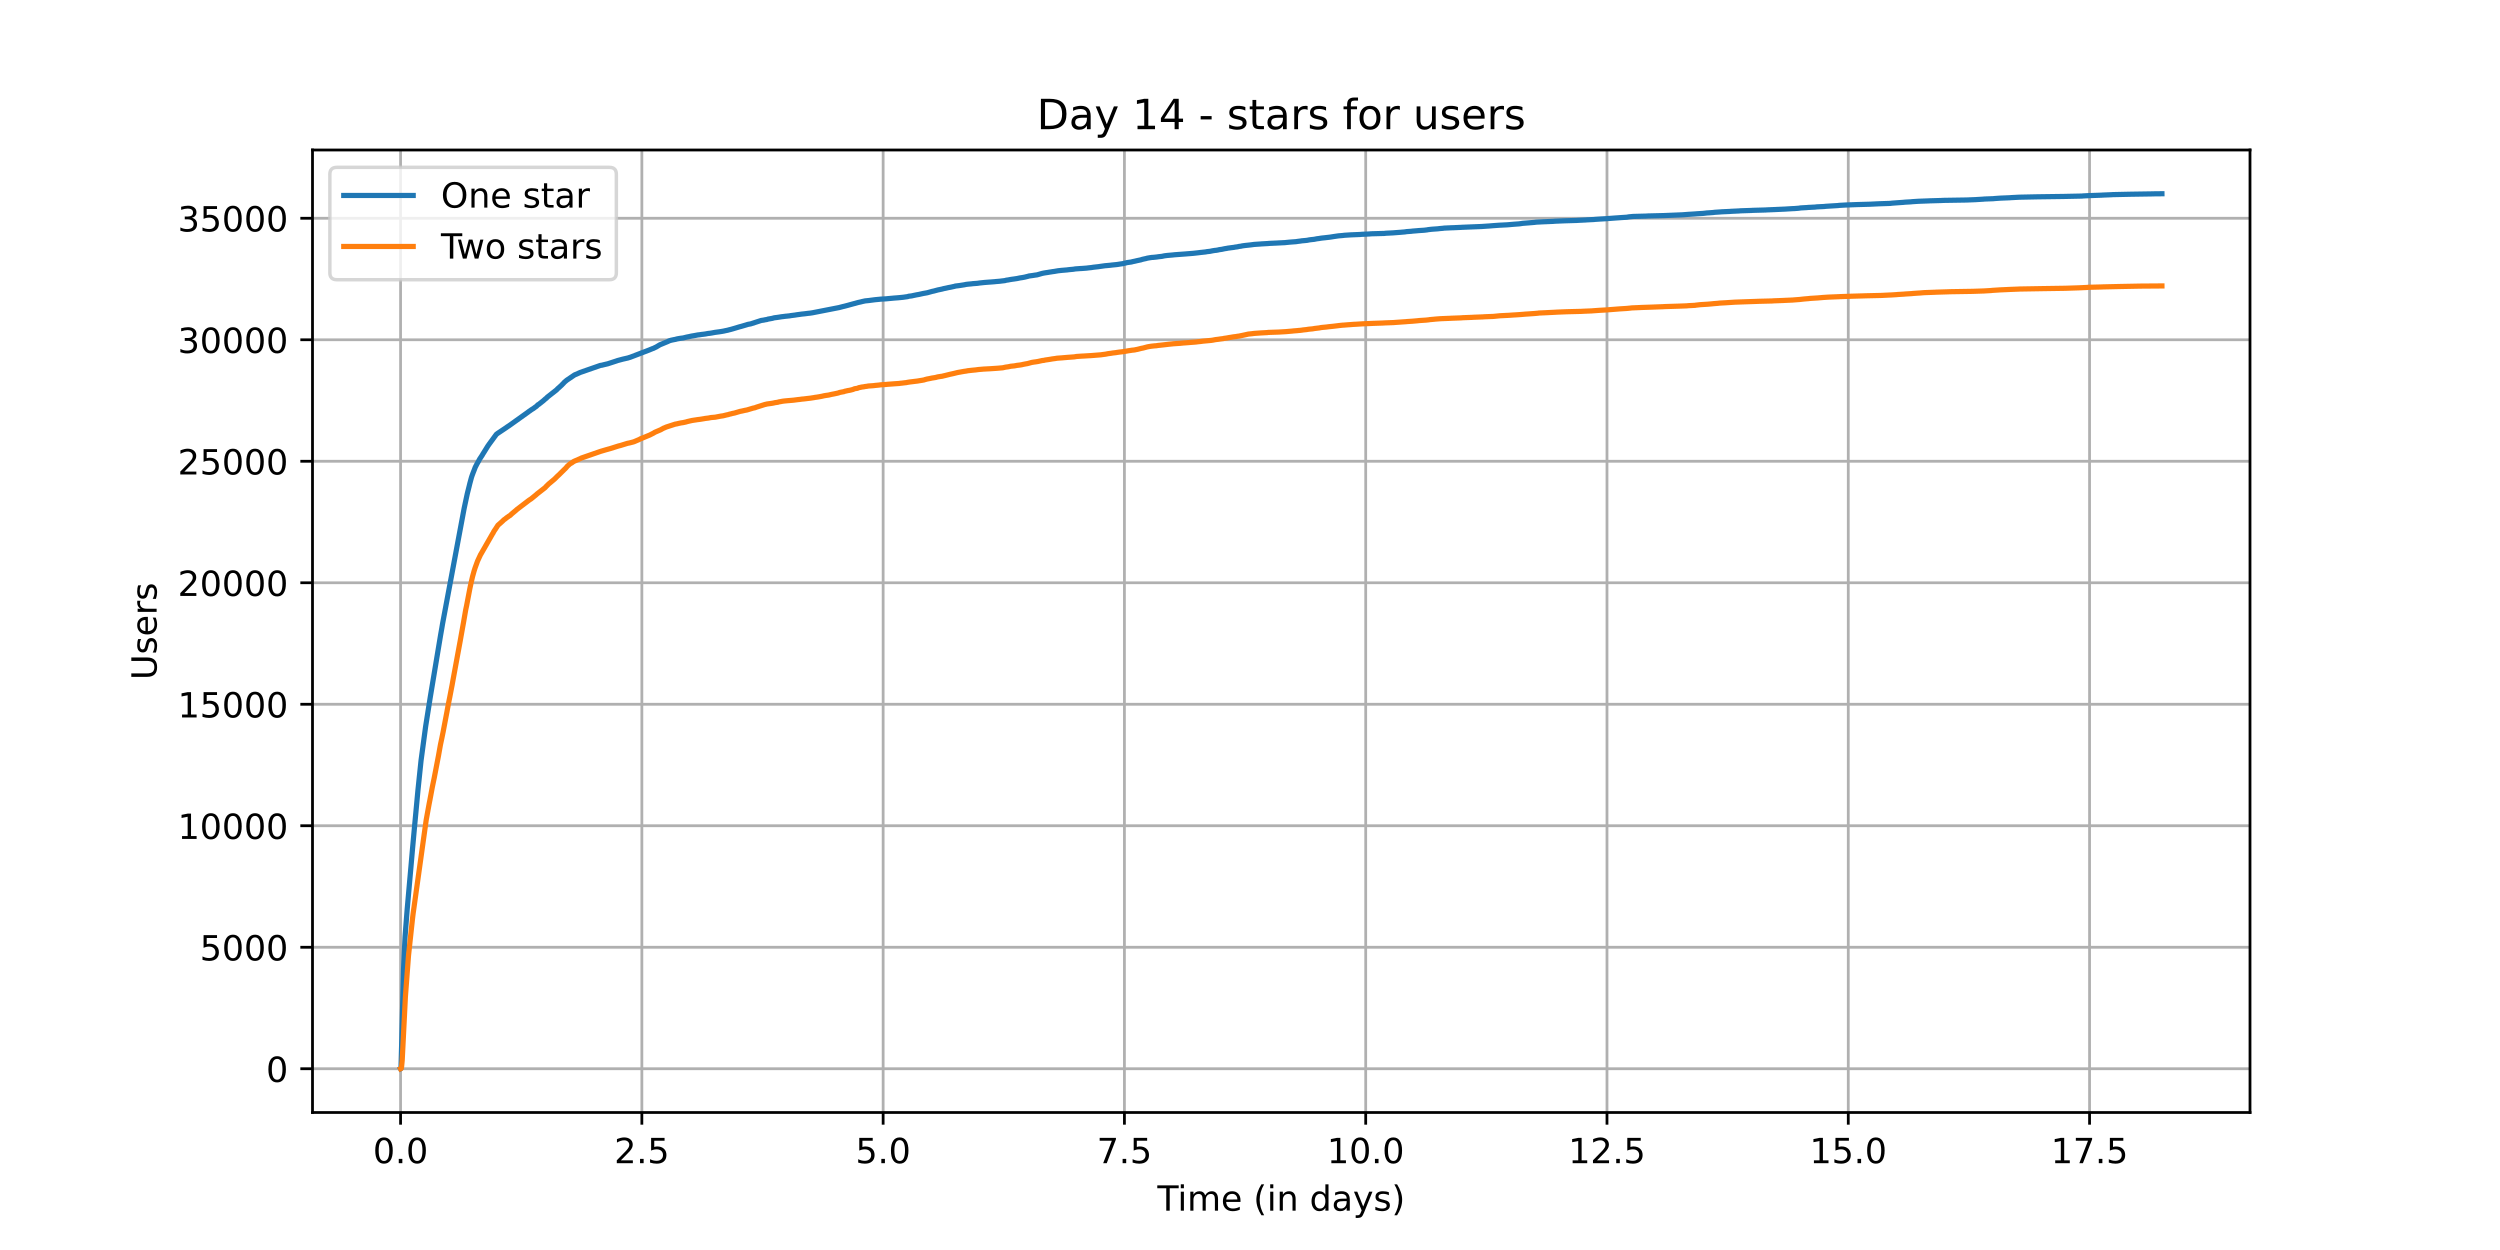 <?xml version="1.0" encoding="utf-8" standalone="no"?>
<!DOCTYPE svg PUBLIC "-//W3C//DTD SVG 1.1//EN"
  "http://www.w3.org/Graphics/SVG/1.1/DTD/svg11.dtd">
<!-- Created with matplotlib (https://matplotlib.org/) -->
<svg height="360pt" version="1.1" viewBox="0 0 720 360" width="720pt" xmlns="http://www.w3.org/2000/svg" xmlns:xlink="http://www.w3.org/1999/xlink">
 <defs>
  <style type="text/css">*{stroke-linecap:butt;stroke-linejoin:round;}</style>
 </defs>
 <g id="figure_1">
  <g id="patch_1">
   <path d="M 0 360 
L 720 360 
L 720 0 
L 0 0 
z
" style="fill:#ffffff;"/>
  </g>
  <g id="axes_1">
   <g id="patch_2">
    <path d="M 90 320.4 
L 648 320.4 
L 648 43.2 
L 90 43.2 
z
" style="fill:#ffffff;"/>
   </g>
   <g id="matplotlib.axis_1">
    <g id="xtick_1">
     <g id="line2d_1">
      <path clip-path="url(#pdd15377748)" d="M 115.364 320.4 
L 115.364 43.2 
" style="fill:none;stroke:#b0b0b0;stroke-linecap:square;stroke-width:0.8;"/>
     </g>
     <g id="line2d_2">
      <defs>
       <path d="M 0 0 
L 0 3.5 
" id="mf84135c8c6" style="stroke:#000000;stroke-width:0.8;"/>
      </defs>
      <g>
       <use style="stroke:#000000;stroke-width:0.8;" x="115.364" xlink:href="#mf84135c8c6" y="320.4"/>
      </g>
     </g>
     <g id="text_1">
      <!-- 0.0 -->
      <g transform="translate(107.412 334.998)scale(0.1 -0.1)">
       <defs>
        <path d="M 31.781 66.406 
Q 24.172 66.406 20.328 58.906 
Q 16.5 51.422 16.5 36.375 
Q 16.5 21.391 20.328 13.891 
Q 24.172 6.391 31.781 6.391 
Q 39.453 6.391 43.281 13.891 
Q 47.125 21.391 47.125 36.375 
Q 47.125 51.422 43.281 58.906 
Q 39.453 66.406 31.781 66.406 
z
M 31.781 74.219 
Q 44.047 74.219 50.516 64.516 
Q 56.984 54.828 56.984 36.375 
Q 56.984 17.969 50.516 8.266 
Q 44.047 -1.422 31.781 -1.422 
Q 19.531 -1.422 13.062 8.266 
Q 6.594 17.969 6.594 36.375 
Q 6.594 54.828 13.062 64.516 
Q 19.531 74.219 31.781 74.219 
z
" id="DejaVuSans-48"/>
        <path d="M 10.688 12.406 
L 21 12.406 
L 21 0 
L 10.688 0 
z
" id="DejaVuSans-46"/>
       </defs>
       <use xlink:href="#DejaVuSans-48"/>
       <use x="63.623" xlink:href="#DejaVuSans-46"/>
       <use x="95.41" xlink:href="#DejaVuSans-48"/>
      </g>
     </g>
    </g>
    <g id="xtick_2">
     <g id="line2d_3">
      <path clip-path="url(#pdd15377748)" d="M 184.854 320.4 
L 184.854 43.2 
" style="fill:none;stroke:#b0b0b0;stroke-linecap:square;stroke-width:0.8;"/>
     </g>
     <g id="line2d_4">
      <g>
       <use style="stroke:#000000;stroke-width:0.8;" x="184.854" xlink:href="#mf84135c8c6" y="320.4"/>
      </g>
     </g>
     <g id="text_2">
      <!-- 2.5 -->
      <g transform="translate(176.902 334.998)scale(0.1 -0.1)">
       <defs>
        <path d="M 19.188 8.297 
L 53.609 8.297 
L 53.609 0 
L 7.328 0 
L 7.328 8.297 
Q 12.938 14.109 22.625 23.891 
Q 32.328 33.688 34.812 36.531 
Q 39.547 41.844 41.422 45.531 
Q 43.312 49.219 43.312 52.781 
Q 43.312 58.594 39.234 62.25 
Q 35.156 65.922 28.609 65.922 
Q 23.969 65.922 18.812 64.312 
Q 13.672 62.703 7.812 59.422 
L 7.812 69.391 
Q 13.766 71.781 18.938 73 
Q 24.125 74.219 28.422 74.219 
Q 39.75 74.219 46.484 68.547 
Q 53.219 62.891 53.219 53.422 
Q 53.219 48.922 51.531 44.891 
Q 49.859 40.875 45.406 35.406 
Q 44.188 33.984 37.641 27.219 
Q 31.109 20.453 19.188 8.297 
z
" id="DejaVuSans-50"/>
        <path d="M 10.797 72.906 
L 49.516 72.906 
L 49.516 64.594 
L 19.828 64.594 
L 19.828 46.734 
Q 21.969 47.469 24.109 47.828 
Q 26.266 48.188 28.422 48.188 
Q 40.625 48.188 47.75 41.5 
Q 54.891 34.812 54.891 23.391 
Q 54.891 11.625 47.562 5.094 
Q 40.234 -1.422 26.906 -1.422 
Q 22.312 -1.422 17.547 -0.641 
Q 12.797 0.141 7.719 1.703 
L 7.719 11.625 
Q 12.109 9.234 16.797 8.062 
Q 21.484 6.891 26.703 6.891 
Q 35.156 6.891 40.078 11.328 
Q 45.016 15.766 45.016 23.391 
Q 45.016 31 40.078 35.438 
Q 35.156 39.891 26.703 39.891 
Q 22.75 39.891 18.812 39.016 
Q 14.891 38.141 10.797 36.281 
z
" id="DejaVuSans-53"/>
       </defs>
       <use xlink:href="#DejaVuSans-50"/>
       <use x="63.623" xlink:href="#DejaVuSans-46"/>
       <use x="95.41" xlink:href="#DejaVuSans-53"/>
      </g>
     </g>
    </g>
    <g id="xtick_3">
     <g id="line2d_5">
      <path clip-path="url(#pdd15377748)" d="M 254.343 320.4 
L 254.343 43.2 
" style="fill:none;stroke:#b0b0b0;stroke-linecap:square;stroke-width:0.8;"/>
     </g>
     <g id="line2d_6">
      <g>
       <use style="stroke:#000000;stroke-width:0.8;" x="254.343" xlink:href="#mf84135c8c6" y="320.4"/>
      </g>
     </g>
     <g id="text_3">
      <!-- 5.0 -->
      <g transform="translate(246.392 334.998)scale(0.1 -0.1)">
       <use xlink:href="#DejaVuSans-53"/>
       <use x="63.623" xlink:href="#DejaVuSans-46"/>
       <use x="95.41" xlink:href="#DejaVuSans-48"/>
      </g>
     </g>
    </g>
    <g id="xtick_4">
     <g id="line2d_7">
      <path clip-path="url(#pdd15377748)" d="M 323.833 320.4 
L 323.833 43.2 
" style="fill:none;stroke:#b0b0b0;stroke-linecap:square;stroke-width:0.8;"/>
     </g>
     <g id="line2d_8">
      <g>
       <use style="stroke:#000000;stroke-width:0.8;" x="323.833" xlink:href="#mf84135c8c6" y="320.4"/>
      </g>
     </g>
     <g id="text_4">
      <!-- 7.5 -->
      <g transform="translate(315.882 334.998)scale(0.1 -0.1)">
       <defs>
        <path d="M 8.203 72.906 
L 55.078 72.906 
L 55.078 68.703 
L 28.609 0 
L 18.312 0 
L 43.219 64.594 
L 8.203 64.594 
z
" id="DejaVuSans-55"/>
       </defs>
       <use xlink:href="#DejaVuSans-55"/>
       <use x="63.623" xlink:href="#DejaVuSans-46"/>
       <use x="95.41" xlink:href="#DejaVuSans-53"/>
      </g>
     </g>
    </g>
    <g id="xtick_5">
     <g id="line2d_9">
      <path clip-path="url(#pdd15377748)" d="M 393.323 320.4 
L 393.323 43.2 
" style="fill:none;stroke:#b0b0b0;stroke-linecap:square;stroke-width:0.8;"/>
     </g>
     <g id="line2d_10">
      <g>
       <use style="stroke:#000000;stroke-width:0.8;" x="393.323" xlink:href="#mf84135c8c6" y="320.4"/>
      </g>
     </g>
     <g id="text_5">
      <!-- 10.0 -->
      <g transform="translate(382.19 334.998)scale(0.1 -0.1)">
       <defs>
        <path d="M 12.406 8.297 
L 28.516 8.297 
L 28.516 63.922 
L 10.984 60.406 
L 10.984 69.391 
L 28.422 72.906 
L 38.281 72.906 
L 38.281 8.297 
L 54.391 8.297 
L 54.391 0 
L 12.406 0 
z
" id="DejaVuSans-49"/>
       </defs>
       <use xlink:href="#DejaVuSans-49"/>
       <use x="63.623" xlink:href="#DejaVuSans-48"/>
       <use x="127.246" xlink:href="#DejaVuSans-46"/>
       <use x="159.033" xlink:href="#DejaVuSans-48"/>
      </g>
     </g>
    </g>
    <g id="xtick_6">
     <g id="line2d_11">
      <path clip-path="url(#pdd15377748)" d="M 462.813 320.4 
L 462.813 43.2 
" style="fill:none;stroke:#b0b0b0;stroke-linecap:square;stroke-width:0.8;"/>
     </g>
     <g id="line2d_12">
      <g>
       <use style="stroke:#000000;stroke-width:0.8;" x="462.813" xlink:href="#mf84135c8c6" y="320.4"/>
      </g>
     </g>
     <g id="text_6">
      <!-- 12.5 -->
      <g transform="translate(451.68 334.998)scale(0.1 -0.1)">
       <use xlink:href="#DejaVuSans-49"/>
       <use x="63.623" xlink:href="#DejaVuSans-50"/>
       <use x="127.246" xlink:href="#DejaVuSans-46"/>
       <use x="159.033" xlink:href="#DejaVuSans-53"/>
      </g>
     </g>
    </g>
    <g id="xtick_7">
     <g id="line2d_13">
      <path clip-path="url(#pdd15377748)" d="M 532.303 320.4 
L 532.303 43.2 
" style="fill:none;stroke:#b0b0b0;stroke-linecap:square;stroke-width:0.8;"/>
     </g>
     <g id="line2d_14">
      <g>
       <use style="stroke:#000000;stroke-width:0.8;" x="532.303" xlink:href="#mf84135c8c6" y="320.4"/>
      </g>
     </g>
     <g id="text_7">
      <!-- 15.0 -->
      <g transform="translate(521.17 334.998)scale(0.1 -0.1)">
       <use xlink:href="#DejaVuSans-49"/>
       <use x="63.623" xlink:href="#DejaVuSans-53"/>
       <use x="127.246" xlink:href="#DejaVuSans-46"/>
       <use x="159.033" xlink:href="#DejaVuSans-48"/>
      </g>
     </g>
    </g>
    <g id="xtick_8">
     <g id="line2d_15">
      <path clip-path="url(#pdd15377748)" d="M 601.793 320.4 
L 601.793 43.2 
" style="fill:none;stroke:#b0b0b0;stroke-linecap:square;stroke-width:0.8;"/>
     </g>
     <g id="line2d_16">
      <g>
       <use style="stroke:#000000;stroke-width:0.8;" x="601.793" xlink:href="#mf84135c8c6" y="320.4"/>
      </g>
     </g>
     <g id="text_8">
      <!-- 17.5 -->
      <g transform="translate(590.66 334.998)scale(0.1 -0.1)">
       <use xlink:href="#DejaVuSans-49"/>
       <use x="63.623" xlink:href="#DejaVuSans-55"/>
       <use x="127.246" xlink:href="#DejaVuSans-46"/>
       <use x="159.033" xlink:href="#DejaVuSans-53"/>
      </g>
     </g>
    </g>
    <g id="text_9">
     <!-- Time (in days) -->
     <g transform="translate(333.327 348.677)scale(0.1 -0.1)">
      <defs>
       <path d="M -0.297 72.906 
L 61.375 72.906 
L 61.375 64.594 
L 35.5 64.594 
L 35.5 0 
L 25.594 0 
L 25.594 64.594 
L -0.297 64.594 
z
" id="DejaVuSans-84"/>
       <path d="M 9.422 54.688 
L 18.406 54.688 
L 18.406 0 
L 9.422 0 
z
M 9.422 75.984 
L 18.406 75.984 
L 18.406 64.594 
L 9.422 64.594 
z
" id="DejaVuSans-105"/>
       <path d="M 52 44.188 
Q 55.375 50.25 60.062 53.125 
Q 64.75 56 71.094 56 
Q 79.641 56 84.281 50.016 
Q 88.922 44.047 88.922 33.016 
L 88.922 0 
L 79.891 0 
L 79.891 32.719 
Q 79.891 40.578 77.094 44.375 
Q 74.312 48.188 68.609 48.188 
Q 61.625 48.188 57.562 43.547 
Q 53.516 38.922 53.516 30.906 
L 53.516 0 
L 44.484 0 
L 44.484 32.719 
Q 44.484 40.625 41.703 44.406 
Q 38.922 48.188 33.109 48.188 
Q 26.219 48.188 22.156 43.531 
Q 18.109 38.875 18.109 30.906 
L 18.109 0 
L 9.078 0 
L 9.078 54.688 
L 18.109 54.688 
L 18.109 46.188 
Q 21.188 51.219 25.484 53.609 
Q 29.781 56 35.688 56 
Q 41.656 56 45.828 52.969 
Q 50 49.953 52 44.188 
z
" id="DejaVuSans-109"/>
       <path d="M 56.203 29.594 
L 56.203 25.203 
L 14.891 25.203 
Q 15.484 15.922 20.484 11.062 
Q 25.484 6.203 34.422 6.203 
Q 39.594 6.203 44.453 7.469 
Q 49.312 8.734 54.109 11.281 
L 54.109 2.781 
Q 49.266 0.734 44.188 -0.344 
Q 39.109 -1.422 33.891 -1.422 
Q 20.797 -1.422 13.156 6.188 
Q 5.516 13.812 5.516 26.812 
Q 5.516 40.234 12.766 48.109 
Q 20.016 56 32.328 56 
Q 43.359 56 49.781 48.891 
Q 56.203 41.797 56.203 29.594 
z
M 47.219 32.234 
Q 47.125 39.594 43.094 43.984 
Q 39.062 48.391 32.422 48.391 
Q 24.906 48.391 20.391 44.141 
Q 15.875 39.891 15.188 32.172 
z
" id="DejaVuSans-101"/>
       <path id="DejaVuSans-32"/>
       <path d="M 31 75.875 
Q 24.469 64.656 21.281 53.656 
Q 18.109 42.672 18.109 31.391 
Q 18.109 20.125 21.312 9.062 
Q 24.516 -2 31 -13.188 
L 23.188 -13.188 
Q 15.875 -1.703 12.234 9.375 
Q 8.594 20.453 8.594 31.391 
Q 8.594 42.281 12.203 53.312 
Q 15.828 64.359 23.188 75.875 
z
" id="DejaVuSans-40"/>
       <path d="M 54.891 33.016 
L 54.891 0 
L 45.906 0 
L 45.906 32.719 
Q 45.906 40.484 42.875 44.328 
Q 39.844 48.188 33.797 48.188 
Q 26.516 48.188 22.312 43.547 
Q 18.109 38.922 18.109 30.906 
L 18.109 0 
L 9.078 0 
L 9.078 54.688 
L 18.109 54.688 
L 18.109 46.188 
Q 21.344 51.125 25.703 53.562 
Q 30.078 56 35.797 56 
Q 45.219 56 50.047 50.172 
Q 54.891 44.344 54.891 33.016 
z
" id="DejaVuSans-110"/>
       <path d="M 45.406 46.391 
L 45.406 75.984 
L 54.391 75.984 
L 54.391 0 
L 45.406 0 
L 45.406 8.203 
Q 42.578 3.328 38.25 0.953 
Q 33.938 -1.422 27.875 -1.422 
Q 17.969 -1.422 11.734 6.484 
Q 5.516 14.406 5.516 27.297 
Q 5.516 40.188 11.734 48.094 
Q 17.969 56 27.875 56 
Q 33.938 56 38.25 53.625 
Q 42.578 51.266 45.406 46.391 
z
M 14.797 27.297 
Q 14.797 17.391 18.875 11.75 
Q 22.953 6.109 30.078 6.109 
Q 37.203 6.109 41.297 11.75 
Q 45.406 17.391 45.406 27.297 
Q 45.406 37.203 41.297 42.844 
Q 37.203 48.484 30.078 48.484 
Q 22.953 48.484 18.875 42.844 
Q 14.797 37.203 14.797 27.297 
z
" id="DejaVuSans-100"/>
       <path d="M 34.281 27.484 
Q 23.391 27.484 19.188 25 
Q 14.984 22.516 14.984 16.5 
Q 14.984 11.719 18.141 8.906 
Q 21.297 6.109 26.703 6.109 
Q 34.188 6.109 38.703 11.406 
Q 43.219 16.703 43.219 25.484 
L 43.219 27.484 
z
M 52.203 31.203 
L 52.203 0 
L 43.219 0 
L 43.219 8.297 
Q 40.141 3.328 35.547 0.953 
Q 30.953 -1.422 24.312 -1.422 
Q 15.922 -1.422 10.953 3.297 
Q 6 8.016 6 15.922 
Q 6 25.141 12.172 29.828 
Q 18.359 34.516 30.609 34.516 
L 43.219 34.516 
L 43.219 35.406 
Q 43.219 41.609 39.141 45 
Q 35.062 48.391 27.688 48.391 
Q 23 48.391 18.547 47.266 
Q 14.109 46.141 10.016 43.891 
L 10.016 52.203 
Q 14.938 54.109 19.578 55.047 
Q 24.219 56 28.609 56 
Q 40.484 56 46.344 49.844 
Q 52.203 43.703 52.203 31.203 
z
" id="DejaVuSans-97"/>
       <path d="M 32.172 -5.078 
Q 28.375 -14.844 24.75 -17.812 
Q 21.141 -20.797 15.094 -20.797 
L 7.906 -20.797 
L 7.906 -13.281 
L 13.188 -13.281 
Q 16.891 -13.281 18.938 -11.516 
Q 21 -9.766 23.484 -3.219 
L 25.094 0.875 
L 2.984 54.688 
L 12.5 54.688 
L 29.594 11.922 
L 46.688 54.688 
L 56.203 54.688 
z
" id="DejaVuSans-121"/>
       <path d="M 44.281 53.078 
L 44.281 44.578 
Q 40.484 46.531 36.375 47.5 
Q 32.281 48.484 27.875 48.484 
Q 21.188 48.484 17.844 46.438 
Q 14.5 44.391 14.5 40.281 
Q 14.5 37.156 16.891 35.375 
Q 19.281 33.594 26.516 31.984 
L 29.594 31.297 
Q 39.156 29.25 43.188 25.516 
Q 47.219 21.781 47.219 15.094 
Q 47.219 7.469 41.188 3.016 
Q 35.156 -1.422 24.609 -1.422 
Q 20.219 -1.422 15.453 -0.562 
Q 10.688 0.297 5.422 2 
L 5.422 11.281 
Q 10.406 8.688 15.234 7.391 
Q 20.062 6.109 24.812 6.109 
Q 31.156 6.109 34.562 8.281 
Q 37.984 10.453 37.984 14.406 
Q 37.984 18.062 35.516 20.016 
Q 33.062 21.969 24.703 23.781 
L 21.578 24.516 
Q 13.234 26.266 9.516 29.906 
Q 5.812 33.547 5.812 39.891 
Q 5.812 47.609 11.281 51.797 
Q 16.75 56 26.812 56 
Q 31.781 56 36.172 55.266 
Q 40.578 54.547 44.281 53.078 
z
" id="DejaVuSans-115"/>
       <path d="M 8.016 75.875 
L 15.828 75.875 
Q 23.141 64.359 26.781 53.312 
Q 30.422 42.281 30.422 31.391 
Q 30.422 20.453 26.781 9.375 
Q 23.141 -1.703 15.828 -13.188 
L 8.016 -13.188 
Q 14.5 -2 17.703 9.062 
Q 20.906 20.125 20.906 31.391 
Q 20.906 42.672 17.703 53.656 
Q 14.5 64.656 8.016 75.875 
z
" id="DejaVuSans-41"/>
      </defs>
      <use xlink:href="#DejaVuSans-84"/>
      <use x="57.959" xlink:href="#DejaVuSans-105"/>
      <use x="85.742" xlink:href="#DejaVuSans-109"/>
      <use x="183.154" xlink:href="#DejaVuSans-101"/>
      <use x="244.678" xlink:href="#DejaVuSans-32"/>
      <use x="276.465" xlink:href="#DejaVuSans-40"/>
      <use x="315.479" xlink:href="#DejaVuSans-105"/>
      <use x="343.262" xlink:href="#DejaVuSans-110"/>
      <use x="406.641" xlink:href="#DejaVuSans-32"/>
      <use x="438.428" xlink:href="#DejaVuSans-100"/>
      <use x="501.904" xlink:href="#DejaVuSans-97"/>
      <use x="563.184" xlink:href="#DejaVuSans-121"/>
      <use x="622.363" xlink:href="#DejaVuSans-115"/>
      <use x="674.463" xlink:href="#DejaVuSans-41"/>
     </g>
    </g>
   </g>
   <g id="matplotlib.axis_2">
    <g id="ytick_1">
     <g id="line2d_17">
      <path clip-path="url(#pdd15377748)" d="M 90 307.8 
L 648 307.8 
" style="fill:none;stroke:#b0b0b0;stroke-linecap:square;stroke-width:0.8;"/>
     </g>
     <g id="line2d_18">
      <defs>
       <path d="M 0 0 
L -3.5 0 
" id="m9528bd5b1d" style="stroke:#000000;stroke-width:0.8;"/>
      </defs>
      <g>
       <use style="stroke:#000000;stroke-width:0.8;" x="90" xlink:href="#m9528bd5b1d" y="307.8"/>
      </g>
     </g>
     <g id="text_10">
      <!-- 0 -->
      <g transform="translate(76.638 311.599)scale(0.1 -0.1)">
       <use xlink:href="#DejaVuSans-48"/>
      </g>
     </g>
    </g>
    <g id="ytick_2">
     <g id="line2d_19">
      <path clip-path="url(#pdd15377748)" d="M 90 272.809 
L 648 272.809 
" style="fill:none;stroke:#b0b0b0;stroke-linecap:square;stroke-width:0.8;"/>
     </g>
     <g id="line2d_20">
      <g>
       <use style="stroke:#000000;stroke-width:0.8;" x="90" xlink:href="#m9528bd5b1d" y="272.809"/>
      </g>
     </g>
     <g id="text_11">
      <!-- 5000 -->
      <g transform="translate(57.55 276.608)scale(0.1 -0.1)">
       <use xlink:href="#DejaVuSans-53"/>
       <use x="63.623" xlink:href="#DejaVuSans-48"/>
       <use x="127.246" xlink:href="#DejaVuSans-48"/>
       <use x="190.869" xlink:href="#DejaVuSans-48"/>
      </g>
     </g>
    </g>
    <g id="ytick_3">
     <g id="line2d_21">
      <path clip-path="url(#pdd15377748)" d="M 90 237.817 
L 648 237.817 
" style="fill:none;stroke:#b0b0b0;stroke-linecap:square;stroke-width:0.8;"/>
     </g>
     <g id="line2d_22">
      <g>
       <use style="stroke:#000000;stroke-width:0.8;" x="90" xlink:href="#m9528bd5b1d" y="237.817"/>
      </g>
     </g>
     <g id="text_12">
      <!-- 10000 -->
      <g transform="translate(51.188 241.617)scale(0.1 -0.1)">
       <use xlink:href="#DejaVuSans-49"/>
       <use x="63.623" xlink:href="#DejaVuSans-48"/>
       <use x="127.246" xlink:href="#DejaVuSans-48"/>
       <use x="190.869" xlink:href="#DejaVuSans-48"/>
       <use x="254.492" xlink:href="#DejaVuSans-48"/>
      </g>
     </g>
    </g>
    <g id="ytick_4">
     <g id="line2d_23">
      <path clip-path="url(#pdd15377748)" d="M 90 202.826 
L 648 202.826 
" style="fill:none;stroke:#b0b0b0;stroke-linecap:square;stroke-width:0.8;"/>
     </g>
     <g id="line2d_24">
      <g>
       <use style="stroke:#000000;stroke-width:0.8;" x="90" xlink:href="#m9528bd5b1d" y="202.826"/>
      </g>
     </g>
     <g id="text_13">
      <!-- 15000 -->
      <g transform="translate(51.188 206.625)scale(0.1 -0.1)">
       <use xlink:href="#DejaVuSans-49"/>
       <use x="63.623" xlink:href="#DejaVuSans-53"/>
       <use x="127.246" xlink:href="#DejaVuSans-48"/>
       <use x="190.869" xlink:href="#DejaVuSans-48"/>
       <use x="254.492" xlink:href="#DejaVuSans-48"/>
      </g>
     </g>
    </g>
    <g id="ytick_5">
     <g id="line2d_25">
      <path clip-path="url(#pdd15377748)" d="M 90 167.835 
L 648 167.835 
" style="fill:none;stroke:#b0b0b0;stroke-linecap:square;stroke-width:0.8;"/>
     </g>
     <g id="line2d_26">
      <g>
       <use style="stroke:#000000;stroke-width:0.8;" x="90" xlink:href="#m9528bd5b1d" y="167.835"/>
      </g>
     </g>
     <g id="text_14">
      <!-- 20000 -->
      <g transform="translate(51.188 171.634)scale(0.1 -0.1)">
       <use xlink:href="#DejaVuSans-50"/>
       <use x="63.623" xlink:href="#DejaVuSans-48"/>
       <use x="127.246" xlink:href="#DejaVuSans-48"/>
       <use x="190.869" xlink:href="#DejaVuSans-48"/>
       <use x="254.492" xlink:href="#DejaVuSans-48"/>
      </g>
     </g>
    </g>
    <g id="ytick_6">
     <g id="line2d_27">
      <path clip-path="url(#pdd15377748)" d="M 90 132.844 
L 648 132.844 
" style="fill:none;stroke:#b0b0b0;stroke-linecap:square;stroke-width:0.8;"/>
     </g>
     <g id="line2d_28">
      <g>
       <use style="stroke:#000000;stroke-width:0.8;" x="90" xlink:href="#m9528bd5b1d" y="132.844"/>
      </g>
     </g>
     <g id="text_15">
      <!-- 25000 -->
      <g transform="translate(51.188 136.643)scale(0.1 -0.1)">
       <use xlink:href="#DejaVuSans-50"/>
       <use x="63.623" xlink:href="#DejaVuSans-53"/>
       <use x="127.246" xlink:href="#DejaVuSans-48"/>
       <use x="190.869" xlink:href="#DejaVuSans-48"/>
       <use x="254.492" xlink:href="#DejaVuSans-48"/>
      </g>
     </g>
    </g>
    <g id="ytick_7">
     <g id="line2d_29">
      <path clip-path="url(#pdd15377748)" d="M 90 97.852 
L 648 97.852 
" style="fill:none;stroke:#b0b0b0;stroke-linecap:square;stroke-width:0.8;"/>
     </g>
     <g id="line2d_30">
      <g>
       <use style="stroke:#000000;stroke-width:0.8;" x="90" xlink:href="#m9528bd5b1d" y="97.852"/>
      </g>
     </g>
     <g id="text_16">
      <!-- 30000 -->
      <g transform="translate(51.188 101.652)scale(0.1 -0.1)">
       <defs>
        <path d="M 40.578 39.312 
Q 47.656 37.797 51.625 33 
Q 55.609 28.219 55.609 21.188 
Q 55.609 10.406 48.188 4.484 
Q 40.766 -1.422 27.094 -1.422 
Q 22.516 -1.422 17.656 -0.516 
Q 12.797 0.391 7.625 2.203 
L 7.625 11.719 
Q 11.719 9.328 16.594 8.109 
Q 21.484 6.891 26.812 6.891 
Q 36.078 6.891 40.938 10.547 
Q 45.797 14.203 45.797 21.188 
Q 45.797 27.641 41.281 31.266 
Q 36.766 34.906 28.719 34.906 
L 20.219 34.906 
L 20.219 43.016 
L 29.109 43.016 
Q 36.375 43.016 40.234 45.922 
Q 44.094 48.828 44.094 54.297 
Q 44.094 59.906 40.109 62.906 
Q 36.141 65.922 28.719 65.922 
Q 24.656 65.922 20.016 65.031 
Q 15.375 64.156 9.812 62.312 
L 9.812 71.094 
Q 15.438 72.656 20.344 73.438 
Q 25.25 74.219 29.594 74.219 
Q 40.828 74.219 47.359 69.109 
Q 53.906 64.016 53.906 55.328 
Q 53.906 49.266 50.438 45.094 
Q 46.969 40.922 40.578 39.312 
z
" id="DejaVuSans-51"/>
       </defs>
       <use xlink:href="#DejaVuSans-51"/>
       <use x="63.623" xlink:href="#DejaVuSans-48"/>
       <use x="127.246" xlink:href="#DejaVuSans-48"/>
       <use x="190.869" xlink:href="#DejaVuSans-48"/>
       <use x="254.492" xlink:href="#DejaVuSans-48"/>
      </g>
     </g>
    </g>
    <g id="ytick_8">
     <g id="line2d_31">
      <path clip-path="url(#pdd15377748)" d="M 90 62.861 
L 648 62.861 
" style="fill:none;stroke:#b0b0b0;stroke-linecap:square;stroke-width:0.8;"/>
     </g>
     <g id="line2d_32">
      <g>
       <use style="stroke:#000000;stroke-width:0.8;" x="90" xlink:href="#m9528bd5b1d" y="62.861"/>
      </g>
     </g>
     <g id="text_17">
      <!-- 35000 -->
      <g transform="translate(51.188 66.66)scale(0.1 -0.1)">
       <use xlink:href="#DejaVuSans-51"/>
       <use x="63.623" xlink:href="#DejaVuSans-53"/>
       <use x="127.246" xlink:href="#DejaVuSans-48"/>
       <use x="190.869" xlink:href="#DejaVuSans-48"/>
       <use x="254.492" xlink:href="#DejaVuSans-48"/>
      </g>
     </g>
    </g>
    <g id="text_18">
     <!-- Users -->
     <g transform="translate(45.108 195.801)rotate(-90)scale(0.1 -0.1)">
      <defs>
       <path d="M 8.688 72.906 
L 18.609 72.906 
L 18.609 28.609 
Q 18.609 16.891 22.844 11.734 
Q 27.094 6.594 36.625 6.594 
Q 46.094 6.594 50.344 11.734 
Q 54.594 16.891 54.594 28.609 
L 54.594 72.906 
L 64.5 72.906 
L 64.5 27.391 
Q 64.5 13.141 57.438 5.859 
Q 50.391 -1.422 36.625 -1.422 
Q 22.797 -1.422 15.734 5.859 
Q 8.688 13.141 8.688 27.391 
z
" id="DejaVuSans-85"/>
       <path d="M 41.109 46.297 
Q 39.594 47.172 37.812 47.578 
Q 36.031 48 33.891 48 
Q 26.266 48 22.188 43.047 
Q 18.109 38.094 18.109 28.812 
L 18.109 0 
L 9.078 0 
L 9.078 54.688 
L 18.109 54.688 
L 18.109 46.188 
Q 20.953 51.172 25.484 53.578 
Q 30.031 56 36.531 56 
Q 37.453 56 38.578 55.875 
Q 39.703 55.766 41.062 55.516 
z
" id="DejaVuSans-114"/>
      </defs>
      <use xlink:href="#DejaVuSans-85"/>
      <use x="73.193" xlink:href="#DejaVuSans-115"/>
      <use x="125.293" xlink:href="#DejaVuSans-101"/>
      <use x="186.816" xlink:href="#DejaVuSans-114"/>
      <use x="227.93" xlink:href="#DejaVuSans-115"/>
     </g>
    </g>
   </g>
   <g id="line2d_33">
    <path clip-path="url(#pdd15377748)" d="M 115.364 307.8 
L 115.432 307.765 
L 115.49 307.331 
L 115.7 299.801 
L 116.217 279.156 
L 116.657 269.758 
L 117.269 261.891 
L 118.359 249.575 
L 118.78 244.739 
L 119.335 238.643 
L 120.368 227.6 
L 121.267 218.985 
L 122.587 209.188 
L 123.926 200.727 
L 126.894 182.895 
L 127.276 180.719 
L 127.448 179.683 
L 133.667 146.448 
L 133.916 145.273 
L 134.585 142.158 
L 135.102 140.101 
L 135.312 139.233 
L 135.771 137.533 
L 135.944 137.008 
L 136.231 136.231 
L 136.594 135.307 
L 136.862 134.593 
L 137.36 133.614 
L 137.436 133.488 
L 137.609 133.173 
L 137.724 132.984 
L 138.144 132.207 
L 138.871 131.108 
L 139.082 130.73 
L 139.388 130.254 
L 140.479 128.491 
L 140.632 128.274 
L 140.842 127.966 
L 142.966 125.069 
L 143.1 124.978 
L 143.368 124.775 
L 143.521 124.677 
L 145.491 123.361 
L 145.857 123.116 
L 146.105 122.927 
L 146.527 122.661 
L 152.077 118.7 
L 152.306 118.511 
L 152.536 118.371 
L 152.804 118.168 
L 153.186 117.909 
L 153.645 117.63 
L 154.124 117.266 
L 154.487 117.021 
L 154.927 116.566 
L 155.157 116.461 
L 155.692 116.034 
L 155.922 115.859 
L 156.094 115.712 
L 156.4 115.481 
L 157.146 114.816 
L 157.318 114.718 
L 157.624 114.375 
L 160.284 112.29 
L 160.552 112.01 
L 160.648 111.905 
L 160.915 111.688 
L 161.011 111.597 
L 161.834 110.841 
L 161.93 110.715 
L 162.179 110.484 
L 162.542 110.078 
L 163.212 109.512 
L 165.451 107.993 
L 166.905 107.356 
L 167.097 107.265 
L 172.874 105.25 
L 173.486 105.152 
L 173.658 105.096 
L 174.538 104.886 
L 174.997 104.781 
L 177.58 103.941 
L 177.867 103.836 
L 178.976 103.542 
L 179.358 103.437 
L 180.219 103.241 
L 180.641 103.143 
L 180.889 103.087 
L 181.158 102.989 
L 181.445 102.912 
L 187.07 100.764 
L 187.3 100.659 
L 187.549 100.568 
L 187.797 100.449 
L 188.142 100.344 
L 188.716 100.057 
L 188.946 99.959 
L 190.018 99.315 
L 192.429 98.314 
L 192.639 98.188 
L 192.945 98.09 
L 193.289 97.985 
L 194.055 97.824 
L 194.572 97.727 
L 194.878 97.629 
L 195.414 97.524 
L 195.969 97.433 
L 196.772 97.328 
L 197.786 97.076 
L 198.34 96.971 
L 199.163 96.789 
L 199.795 96.684 
L 200.445 96.565 
L 200.981 96.46 
L 201.383 96.425 
L 202.053 96.32 
L 202.512 96.271 
L 203.24 96.173 
L 203.412 96.131 
L 204.024 96.026 
L 204.426 95.991 
L 205.057 95.886 
L 205.306 95.837 
L 205.918 95.725 
L 206.684 95.62 
L 207.162 95.557 
L 207.851 95.452 
L 208.463 95.34 
L 208.922 95.235 
L 209.61 95.095 
L 209.936 94.997 
L 210.185 94.941 
L 210.567 94.843 
L 210.758 94.787 
L 211.064 94.703 
L 211.237 94.647 
L 213.016 94.115 
L 213.436 94.01 
L 215.024 93.542 
L 215.312 93.444 
L 215.56 93.388 
L 216.173 93.283 
L 219.235 92.289 
L 219.982 92.184 
L 220.25 92.114 
L 220.862 92.016 
L 221.206 91.897 
L 221.838 91.792 
L 222.469 91.673 
L 222.794 91.575 
L 223.043 91.519 
L 223.884 91.414 
L 224.439 91.33 
L 225.07 91.225 
L 225.51 91.176 
L 226.314 91.071 
L 226.505 91.057 
L 227.461 90.959 
L 227.614 90.917 
L 228.131 90.847 
L 228.953 90.742 
L 229.546 90.644 
L 230.33 90.539 
L 230.866 90.462 
L 231.804 90.364 
L 232.014 90.336 
L 232.836 90.231 
L 233.276 90.189 
L 233.965 90.084 
L 241.655 88.58 
L 242.746 88.293 
L 243.206 88.188 
L 244.297 87.901 
L 244.66 87.796 
L 245.866 87.467 
L 246.287 87.362 
L 246.574 87.278 
L 246.919 87.18 
L 247.206 87.103 
L 247.704 86.998 
L 247.972 86.935 
L 248.373 86.83 
L 249.177 86.655 
L 250.249 86.55 
L 250.746 86.48 
L 251.55 86.375 
L 252.047 86.312 
L 253.157 86.207 
L 253.596 86.158 
L 255.299 86.053 
L 255.759 86.004 
L 256.925 85.899 
L 257.346 85.857 
L 258.685 85.753 
L 259.125 85.711 
L 260.158 85.606 
L 260.675 85.529 
L 261.383 85.431 
L 261.708 85.319 
L 262.55 85.221 
L 262.817 85.158 
L 263.296 85.053 
L 264.003 84.906 
L 264.615 84.801 
L 265.438 84.619 
L 265.916 84.514 
L 266.528 84.409 
L 267.083 84.304 
L 268.461 83.919 
L 268.959 83.814 
L 270.125 83.499 
L 270.642 83.394 
L 271.369 83.24 
L 271.713 83.135 
L 272.421 82.995 
L 272.88 82.89 
L 273.148 82.827 
L 273.741 82.722 
L 274.563 82.54 
L 274.946 82.456 
L 275.118 82.386 
L 275.998 82.281 
L 276.515 82.211 
L 277.165 82.106 
L 277.72 82.022 
L 278.198 81.917 
L 278.714 81.847 
L 279.862 81.743 
L 280.092 81.701 
L 281.507 81.596 
L 282.043 81.512 
L 283.018 81.407 
L 283.477 81.358 
L 284.797 81.253 
L 285.161 81.232 
L 286.481 81.127 
L 286.691 81.099 
L 287.954 80.994 
L 288.432 80.931 
L 289.254 80.833 
L 289.484 80.798 
L 289.829 80.693 
L 290.288 80.637 
L 290.823 80.532 
L 291.416 80.434 
L 292.105 80.343 
L 292.277 80.315 
L 292.966 80.21 
L 293.712 80.049 
L 294.362 79.951 
L 294.534 79.923 
L 295.089 79.818 
L 296.026 79.587 
L 296.37 79.482 
L 296.868 79.419 
L 297.633 79.314 
L 297.882 79.265 
L 298.666 79.16 
L 300.14 78.74 
L 300.637 78.635 
L 301.192 78.544 
L 301.9 78.439 
L 302.148 78.39 
L 302.856 78.285 
L 303.105 78.236 
L 303.583 78.18 
L 304.176 78.075 
L 304.75 77.977 
L 305.706 77.872 
L 306.108 77.837 
L 307.294 77.74 
L 307.523 77.705 
L 308.002 77.649 
L 309.13 77.544 
L 309.704 77.446 
L 311.139 77.341 
L 311.483 77.327 
L 312.899 77.222 
L 313.377 77.159 
L 314.353 77.054 
L 314.907 76.963 
L 315.864 76.858 
L 316.305 76.809 
L 317.013 76.704 
L 317.549 76.627 
L 318.295 76.522 
L 318.678 76.494 
L 319.806 76.389 
L 320.284 76.326 
L 321.355 76.221 
L 321.834 76.165 
L 322.426 76.067 
L 322.656 76.032 
L 323.345 75.934 
L 323.612 75.871 
L 323.995 75.766 
L 324.206 75.738 
L 324.569 75.633 
L 325.104 75.556 
L 325.851 75.451 
L 326.157 75.36 
L 326.903 75.206 
L 327.324 75.101 
L 328.071 74.94 
L 328.549 74.842 
L 328.894 74.723 
L 329.315 74.618 
L 330.061 74.457 
L 330.425 74.352 
L 331.037 74.247 
L 331.726 74.142 
L 332.07 74.128 
L 333.103 74.023 
L 333.639 73.939 
L 334.615 73.834 
L 335.361 73.674 
L 336.184 73.569 
L 336.586 73.534 
L 337.791 73.429 
L 338.269 73.373 
L 339.665 73.268 
L 340.067 73.24 
L 341.464 73.135 
L 341.865 73.1 
L 343.204 72.995 
L 343.625 72.96 
L 344.581 72.855 
L 345.06 72.799 
L 345.901 72.694 
L 346.322 72.652 
L 347.278 72.547 
L 347.546 72.484 
L 348.483 72.379 
L 349.229 72.225 
L 349.88 72.12 
L 350.282 72.085 
L 350.836 71.987 
L 351.124 71.91 
L 351.889 71.805 
L 352.692 71.63 
L 353.324 71.532 
L 353.591 71.469 
L 354.357 71.371 
L 354.586 71.336 
L 355.39 71.238 
L 355.658 71.175 
L 356.423 71.077 
L 356.71 70.993 
L 357.476 70.888 
L 357.744 70.818 
L 358.49 70.713 
L 358.95 70.664 
L 359.925 70.559 
L 360.404 70.503 
L 361.15 70.398 
L 361.533 70.37 
L 363.102 70.265 
L 363.312 70.244 
L 365.129 70.139 
L 365.569 70.097 
L 367.826 69.992 
L 368.19 69.971 
L 370.122 69.873 
L 370.332 69.845 
L 371.384 69.741 
L 371.805 69.706 
L 373.221 69.601 
L 373.776 69.517 
L 374.614 69.412 
L 374.863 69.363 
L 376.029 69.258 
L 376.508 69.202 
L 377.005 69.097 
L 377.521 69.027 
L 378.497 68.922 
L 379.224 68.775 
L 379.97 68.677 
L 380.218 68.628 
L 380.716 68.558 
L 381.672 68.46 
L 381.883 68.432 
L 382.82 68.327 
L 383.356 68.25 
L 384.007 68.145 
L 384.236 68.11 
L 384.944 68.005 
L 385.48 67.928 
L 386.705 67.823 
L 387.183 67.76 
L 388.791 67.655 
L 389.174 67.634 
L 391.719 67.529 
L 392.14 67.487 
L 394.397 67.382 
L 394.856 67.333 
L 398.682 67.228 
L 399.141 67.172 
L 401.187 67.067 
L 401.589 67.032 
L 402.967 66.927 
L 403.349 66.899 
L 404.573 66.794 
L 405.147 66.703 
L 406.524 66.605 
L 406.754 66.563 
L 408.055 66.458 
L 408.476 66.416 
L 409.968 66.318 
L 410.159 66.304 
L 411.04 66.199 
L 411.288 66.143 
L 412.187 66.038 
L 412.609 66.003 
L 414.082 65.898 
L 414.58 65.835 
L 415.67 65.738 
L 415.9 65.696 
L 418.196 65.591 
L 418.521 65.584 
L 420.817 65.479 
L 421.008 65.465 
L 423.552 65.36 
L 423.916 65.346 
L 426.537 65.241 
L 426.9 65.22 
L 428.392 65.115 
L 428.775 65.094 
L 430.037 64.989 
L 430.42 64.961 
L 431.893 64.856 
L 432.256 64.842 
L 434.15 64.744 
L 434.36 64.723 
L 435.585 64.618 
L 435.986 64.583 
L 437.421 64.478 
L 437.88 64.422 
L 438.55 64.317 
L 438.933 64.289 
L 440.272 64.184 
L 440.693 64.149 
L 441.918 64.044 
L 442.435 63.974 
L 444.559 63.869 
L 444.922 63.855 
L 447.351 63.75 
L 447.791 63.708 
L 450.259 63.603 
L 450.603 63.589 
L 454.084 63.484 
L 454.486 63.456 
L 456.667 63.351 
L 457.088 63.316 
L 459.135 63.211 
L 459.307 63.183 
L 460.914 63.078 
L 461.297 63.057 
L 462.942 62.959 
L 463.172 62.924 
L 463.535 62.91 
L 464.836 62.812 
L 465.027 62.798 
L 466.52 62.693 
L 466.902 62.665 
L 468.509 62.56 
L 469.102 62.455 
L 470.193 62.35 
L 470.556 62.329 
L 474.248 62.231 
L 474.458 62.203 
L 478.724 62.098 
L 479.05 62.091 
L 481.632 61.986 
L 481.996 61.972 
L 484.502 61.867 
L 484.904 61.839 
L 486.224 61.735 
L 486.607 61.714 
L 488.252 61.609 
L 488.653 61.574 
L 490.337 61.469 
L 490.777 61.427 
L 491.657 61.322 
L 492.02 61.308 
L 493.379 61.203 
L 493.876 61.14 
L 495.464 61.035 
L 495.866 61 
L 498.181 60.895 
L 498.582 60.86 
L 500.821 60.755 
L 501.261 60.713 
L 504.398 60.608 
L 504.781 60.58 
L 508.492 60.475 
L 508.875 60.447 
L 511.438 60.342 
L 511.821 60.321 
L 514.213 60.216 
L 514.595 60.188 
L 516.336 60.083 
L 516.681 60.076 
L 518.02 59.971 
L 518.594 59.88 
L 520.45 59.775 
L 520.661 59.747 
L 522.747 59.642 
L 523.226 59.579 
L 525.331 59.474 
L 525.809 59.418 
L 527.473 59.313 
L 527.837 59.292 
L 529.406 59.194 
L 529.635 59.152 
L 531.433 59.054 
L 531.625 59.04 
L 534.399 58.935 
L 534.762 58.921 
L 538.473 58.816 
L 538.818 58.802 
L 540.942 58.697 
L 541.286 58.683 
L 544.385 58.578 
L 544.863 58.515 
L 546.26 58.41 
L 546.642 58.382 
L 548.154 58.277 
L 548.594 58.228 
L 550.431 58.123 
L 550.661 58.088 
L 552.268 57.983 
L 552.651 57.962 
L 555.464 57.857 
L 555.655 57.843 
L 559.233 57.739 
L 559.615 57.711 
L 566.082 57.606 
L 566.426 57.599 
L 568.99 57.494 
L 569.392 57.466 
L 571.132 57.361 
L 571.573 57.319 
L 574.155 57.221 
L 574.385 57.186 
L 575.858 57.081 
L 576.222 57.06 
L 578.748 56.955 
L 579.169 56.92 
L 581.159 56.815 
L 581.542 56.794 
L 586.555 56.689 
L 586.88 56.682 
L 594.36 56.577 
L 594.685 56.57 
L 599.582 56.465 
L 600.003 56.423 
L 602.069 56.318 
L 602.414 56.311 
L 605.322 56.206 
L 605.533 56.185 
L 608.097 56.08 
L 608.479 56.052 
L 613.167 55.947 
L 613.511 55.94 
L 620.13 55.835 
L 620.494 55.821 
L 622.636 55.8 
L 622.636 55.8 
" style="fill:none;stroke:#1f77b4;stroke-linecap:square;stroke-width:1.5;"/>
   </g>
   <g id="line2d_34">
    <path clip-path="url(#pdd15377748)" d="M 115.364 307.8 
L 115.547 307.716 
L 115.643 307.338 
L 115.834 305.358 
L 116.752 287.092 
L 117.652 275.174 
L 118.799 264.586 
L 118.972 263.158 
L 122.74 236.187 
L 123.601 231.456 
L 123.812 230.392 
L 124.52 226.62 
L 125.076 223.926 
L 126.109 218.558 
L 126.282 217.656 
L 126.856 214.443 
L 127.238 212.652 
L 127.621 210.776 
L 128.711 205.045 
L 129.132 202.763 
L 129.515 200.867 
L 130.223 197.186 
L 130.376 196.325 
L 132.519 184.687 
L 133.303 180.299 
L 133.456 179.466 
L 134.126 175.61 
L 134.375 174.455 
L 135.331 169.459 
L 135.695 167.751 
L 136.116 165.959 
L 136.193 165.694 
L 136.537 164.455 
L 136.805 163.608 
L 137.532 161.6 
L 137.685 161.271 
L 138.412 159.71 
L 138.508 159.57 
L 141.895 153.657 
L 141.952 153.608 
L 142.201 153.111 
L 142.449 152.719 
L 142.641 152.453 
L 143.406 151.27 
L 144.095 150.668 
L 144.764 150.066 
L 145.051 149.773 
L 145.262 149.605 
L 145.453 149.486 
L 145.971 149.059 
L 146.124 148.968 
L 146.546 148.66 
L 146.929 148.429 
L 147.179 148.184 
L 147.37 148.002 
L 148.576 146.994 
L 148.901 146.7 
L 152.287 144.118 
L 152.517 143.957 
L 152.957 143.677 
L 154.411 142.494 
L 154.659 142.256 
L 157.012 140.423 
L 157.261 140.129 
L 157.777 139.625 
L 157.949 139.45 
L 158.16 139.261 
L 158.332 139.128 
L 159.653 138.022 
L 160.016 137.673 
L 160.475 137.204 
L 160.8 136.903 
L 160.915 136.805 
L 162.542 135.195 
L 162.753 135.006 
L 163.116 134.614 
L 163.346 134.313 
L 164.15 133.6 
L 164.456 133.411 
L 164.666 133.32 
L 164.858 133.159 
L 165.221 132.914 
L 165.432 132.809 
L 167.173 132.053 
L 167.441 131.913 
L 172.702 130.086 
L 173.008 129.981 
L 174.595 129.513 
L 174.959 129.415 
L 175.246 129.331 
L 175.647 129.226 
L 178.173 128.428 
L 178.632 128.323 
L 180.717 127.679 
L 181.254 127.574 
L 182.267 127.315 
L 182.612 127.21 
L 184.218 126.524 
L 184.448 126.363 
L 184.773 126.272 
L 184.965 126.181 
L 187.185 125.265 
L 187.472 125.111 
L 188.219 124.733 
L 188.448 124.586 
L 188.62 124.481 
L 190.324 123.753 
L 190.649 123.557 
L 190.86 123.459 
L 191.07 123.326 
L 191.357 123.221 
L 191.855 122.997 
L 194.438 122.157 
L 194.993 122.059 
L 195.28 121.982 
L 196.083 121.807 
L 196.772 121.703 
L 197.595 121.521 
L 197.92 121.416 
L 198.819 121.206 
L 199.297 121.101 
L 199.871 121.01 
L 200.579 120.905 
L 200.808 120.863 
L 201.67 120.758 
L 202.264 120.66 
L 202.857 120.562 
L 203.106 120.513 
L 203.967 120.408 
L 204.139 120.38 
L 204.637 120.282 
L 204.866 120.247 
L 206.033 120.149 
L 206.282 120.093 
L 206.836 119.988 
L 207.525 119.855 
L 208.252 119.75 
L 209.266 119.498 
L 209.744 119.4 
L 210.089 119.281 
L 210.567 119.183 
L 210.777 119.113 
L 211.026 119.057 
L 211.543 118.952 
L 213.13 118.483 
L 213.685 118.378 
L 214.527 118.182 
L 215.101 118.077 
L 216.9 117.539 
L 217.417 117.434 
L 217.818 117.273 
L 220.25 116.503 
L 220.671 116.412 
L 220.862 116.356 
L 221.36 116.286 
L 222.144 116.181 
L 222.756 116.076 
L 223.138 115.978 
L 223.368 115.943 
L 224.018 115.852 
L 224.248 115.761 
L 224.822 115.663 
L 225.357 115.558 
L 225.874 115.488 
L 226.964 115.383 
L 227.347 115.355 
L 228.552 115.25 
L 229.03 115.187 
L 229.833 115.082 
L 230.273 115.04 
L 231 114.935 
L 231.402 114.907 
L 232.282 114.802 
L 232.492 114.774 
L 233.41 114.669 
L 233.946 114.585 
L 234.539 114.494 
L 234.731 114.445 
L 235.209 114.389 
L 235.802 114.291 
L 236.031 114.249 
L 236.529 114.158 
L 236.701 114.123 
L 237.103 114.032 
L 237.294 113.983 
L 237.887 113.885 
L 238.633 113.781 
L 239.494 113.578 
L 240.048 113.473 
L 240.297 113.424 
L 241.024 113.27 
L 241.445 113.172 
L 241.828 113.025 
L 242.478 112.899 
L 243.053 112.794 
L 243.301 112.682 
L 243.818 112.577 
L 244.105 112.5 
L 244.641 112.416 
L 245.1 112.311 
L 245.388 112.234 
L 245.732 112.143 
L 245.943 112.024 
L 246.23 111.94 
L 246.919 111.835 
L 247.378 111.639 
L 247.895 111.548 
L 248.067 111.485 
L 248.814 111.394 
L 248.967 111.345 
L 249.77 111.24 
L 250.038 111.177 
L 251.531 111.072 
L 252.009 111.009 
L 253.099 110.904 
L 253.635 110.827 
L 255.204 110.722 
L 255.643 110.673 
L 257.117 110.568 
L 257.538 110.533 
L 259.011 110.435 
L 259.259 110.386 
L 259.661 110.351 
L 260.503 110.246 
L 260.923 110.204 
L 261.459 110.099 
L 261.995 110.015 
L 262.856 109.91 
L 263.353 109.847 
L 264.233 109.743 
L 264.826 109.638 
L 265.495 109.533 
L 266.126 109.421 
L 266.413 109.316 
L 266.586 109.274 
L 266.968 109.169 
L 267.6 109.05 
L 268.078 108.952 
L 268.346 108.889 
L 268.882 108.805 
L 269.494 108.707 
L 269.685 108.644 
L 270.106 108.539 
L 270.68 108.448 
L 271.407 108.343 
L 271.694 108.259 
L 272.172 108.154 
L 273.148 107.909 
L 273.569 107.804 
L 274.315 107.643 
L 274.774 107.538 
L 275.73 107.3 
L 276.247 107.202 
L 276.476 107.167 
L 277.031 107.062 
L 277.662 106.95 
L 278.37 106.852 
L 278.638 106.782 
L 279.575 106.677 
L 280.034 106.628 
L 281.048 106.53 
L 281.278 106.495 
L 281.794 106.425 
L 283.038 106.32 
L 283.248 106.299 
L 285.218 106.194 
L 285.62 106.166 
L 287.208 106.061 
L 287.609 106.026 
L 288.795 105.921 
L 289.599 105.74 
L 290.364 105.635 
L 291.129 105.474 
L 292.181 105.369 
L 292.851 105.236 
L 293.712 105.131 
L 294.247 105.047 
L 294.668 104.942 
L 295.318 104.816 
L 295.931 104.711 
L 297.136 104.382 
L 297.767 104.277 
L 298.265 104.214 
L 298.915 104.109 
L 299.738 103.927 
L 300.216 103.822 
L 300.599 103.794 
L 301.02 103.689 
L 301.555 103.612 
L 302.206 103.514 
L 302.435 103.479 
L 303.066 103.367 
L 303.87 103.262 
L 304.444 103.164 
L 305.898 103.059 
L 306.338 103.017 
L 307.6 102.912 
L 308.002 102.884 
L 309.398 102.779 
L 310.029 102.667 
L 311.56 102.562 
L 311.924 102.548 
L 313.645 102.443 
L 313.989 102.429 
L 315.348 102.324 
L 315.749 102.289 
L 317.071 102.184 
L 317.587 102.107 
L 318.41 102.002 
L 319.137 101.855 
L 319.94 101.751 
L 320.495 101.66 
L 321.393 101.555 
L 321.623 101.513 
L 322.331 101.408 
L 322.771 101.359 
L 323.612 101.254 
L 323.842 101.219 
L 324.416 101.121 
L 324.932 101.023 
L 325.104 100.995 
L 325.717 100.911 
L 325.87 100.876 
L 326.808 100.778 
L 326.999 100.722 
L 327.573 100.617 
L 328.664 100.337 
L 329.219 100.232 
L 330.463 99.896 
L 331.037 99.791 
L 331.592 99.707 
L 332.529 99.602 
L 332.893 99.588 
L 333.563 99.483 
L 334.003 99.441 
L 334.94 99.336 
L 335.381 99.287 
L 336.203 99.189 
L 336.413 99.161 
L 337.466 99.056 
L 337.905 99.007 
L 339.455 98.902 
L 339.857 98.874 
L 340.909 98.769 
L 341.272 98.748 
L 342.592 98.643 
L 342.994 98.608 
L 344.409 98.503 
L 344.926 98.433 
L 345.901 98.328 
L 346.399 98.258 
L 347.451 98.16 
L 347.661 98.139 
L 348.79 98.034 
L 349.306 97.957 
L 349.842 97.852 
L 350.071 97.81 
L 350.913 97.706 
L 351.449 97.622 
L 352.252 97.524 
L 352.52 97.454 
L 353.285 97.349 
L 353.917 97.23 
L 354.605 97.125 
L 355.237 97.013 
L 356.079 96.915 
L 356.347 96.852 
L 356.825 96.796 
L 357.323 96.691 
L 357.572 96.642 
L 358.069 96.537 
L 358.816 96.376 
L 359.275 96.271 
L 359.523 96.215 
L 360.557 96.11 
L 360.787 96.075 
L 361.246 96.019 
L 362.719 95.914 
L 363.102 95.886 
L 364.995 95.781 
L 365.225 95.739 
L 368.285 95.634 
L 368.649 95.613 
L 370.389 95.508 
L 370.829 95.466 
L 372.073 95.361 
L 372.532 95.305 
L 373.756 95.207 
L 373.986 95.172 
L 374.327 95.158 
L 375.092 95.06 
L 375.264 95.025 
L 376.278 94.92 
L 376.89 94.815 
L 378.019 94.71 
L 378.612 94.605 
L 379.472 94.5 
L 379.951 94.444 
L 380.467 94.339 
L 380.907 94.29 
L 382.036 94.185 
L 382.265 94.15 
L 382.763 94.087 
L 383.815 93.982 
L 384.294 93.926 
L 385.174 93.821 
L 385.691 93.752 
L 386.705 93.647 
L 387.05 93.633 
L 388.293 93.528 
L 388.676 93.507 
L 389.997 93.402 
L 390.322 93.395 
L 391.987 93.29 
L 392.388 93.262 
L 394.856 93.157 
L 395.238 93.136 
L 398.261 93.031 
L 398.643 93.003 
L 401.379 92.898 
L 401.78 92.863 
L 403.292 92.758 
L 403.483 92.744 
L 404.994 92.639 
L 405.204 92.611 
L 406.83 92.506 
L 407.041 92.485 
L 408.227 92.38 
L 408.686 92.324 
L 410.274 92.219 
L 410.638 92.198 
L 411.537 92.1 
L 411.709 92.058 
L 412.896 91.953 
L 413.355 91.904 
L 414.695 91.799 
L 415.058 91.778 
L 417.66 91.673 
L 418.024 91.652 
L 420.797 91.547 
L 421.238 91.505 
L 423.954 91.4 
L 424.336 91.372 
L 427.053 91.267 
L 427.474 91.232 
L 430.095 91.127 
L 430.535 91.085 
L 431.568 90.98 
L 431.989 90.938 
L 434.093 90.833 
L 434.437 90.819 
L 435.91 90.714 
L 436.254 90.7 
L 437.804 90.595 
L 438.186 90.567 
L 439.392 90.462 
L 439.775 90.441 
L 441.286 90.336 
L 441.688 90.308 
L 442.933 90.203 
L 443.181 90.154 
L 445.496 90.049 
L 445.859 90.028 
L 447.964 89.923 
L 448.346 89.895 
L 450.967 89.791 
L 451.311 89.777 
L 455.5 89.672 
L 455.883 89.644 
L 458.408 89.539 
L 458.81 89.504 
L 460.302 89.399 
L 460.684 89.371 
L 462.521 89.266 
L 462.904 89.238 
L 464.243 89.133 
L 464.626 89.105 
L 465.946 89 
L 466.367 88.965 
L 468.05 88.86 
L 468.414 88.839 
L 469.485 88.734 
L 469.944 88.678 
L 472.354 88.573 
L 472.717 88.552 
L 475.836 88.447 
L 476.18 88.433 
L 478.973 88.328 
L 479.356 88.3 
L 482.665 88.195 
L 483.01 88.188 
L 485.803 88.083 
L 486.243 88.034 
L 488.194 87.936 
L 488.366 87.894 
L 489.266 87.789 
L 489.725 87.74 
L 491.428 87.635 
L 491.791 87.614 
L 492.996 87.509 
L 493.436 87.46 
L 494.756 87.355 
L 495.234 87.292 
L 497.148 87.187 
L 497.53 87.159 
L 499.175 87.054 
L 499.577 87.026 
L 502.428 86.921 
L 502.772 86.907 
L 505.909 86.802 
L 506.292 86.781 
L 510.425 86.676 
L 510.826 86.641 
L 513.562 86.536 
L 513.926 86.515 
L 516.298 86.41 
L 516.508 86.389 
L 517.848 86.284 
L 518.249 86.256 
L 519.168 86.151 
L 519.628 86.102 
L 520.871 85.997 
L 521.33 85.941 
L 522.996 85.836 
L 523.379 85.815 
L 524.603 85.711 
L 525.005 85.676 
L 526.574 85.571 
L 526.938 85.557 
L 529.521 85.452 
L 529.884 85.431 
L 532.849 85.326 
L 533.213 85.312 
L 536.847 85.207 
L 537.211 85.193 
L 541.707 85.088 
L 542.07 85.074 
L 544.155 84.969 
L 544.5 84.962 
L 546.145 84.857 
L 546.566 84.815 
L 548.326 84.71 
L 548.766 84.668 
L 550.508 84.563 
L 550.948 84.514 
L 552.479 84.409 
L 552.861 84.388 
L 554.124 84.283 
L 554.488 84.269 
L 557.3 84.164 
L 557.683 84.143 
L 561.127 84.038 
L 561.49 84.017 
L 567.861 83.912 
L 568.186 83.905 
L 571.286 83.8 
L 571.649 83.779 
L 573.409 83.674 
L 573.849 83.625 
L 575.495 83.52 
L 575.877 83.492 
L 578.212 83.387 
L 578.595 83.366 
L 581.274 83.261 
L 581.657 83.24 
L 587.683 83.135 
L 588.009 83.128 
L 594.838 83.023 
L 595.201 83.009 
L 598.473 82.904 
L 598.817 82.89 
L 601.036 82.785 
L 601.476 82.743 
L 605.533 82.638 
L 605.724 82.624 
L 610.336 82.519 
L 610.661 82.512 
L 615.96 82.407 
L 616.304 82.4 
L 622.636 82.351 
L 622.636 82.351 
" style="fill:none;stroke:#ff7f0e;stroke-linecap:square;stroke-width:1.5;"/>
   </g>
   <g id="patch_3">
    <path d="M 90 320.4 
L 90 43.2 
" style="fill:none;stroke:#000000;stroke-linecap:square;stroke-linejoin:miter;stroke-width:0.8;"/>
   </g>
   <g id="patch_4">
    <path d="M 648 320.4 
L 648 43.2 
" style="fill:none;stroke:#000000;stroke-linecap:square;stroke-linejoin:miter;stroke-width:0.8;"/>
   </g>
   <g id="patch_5">
    <path d="M 90 320.4 
L 648 320.4 
" style="fill:none;stroke:#000000;stroke-linecap:square;stroke-linejoin:miter;stroke-width:0.8;"/>
   </g>
   <g id="patch_6">
    <path d="M 90 43.2 
L 648 43.2 
" style="fill:none;stroke:#000000;stroke-linecap:square;stroke-linejoin:miter;stroke-width:0.8;"/>
   </g>
   <g id="text_19">
    <!-- Day 14 - stars for users -->
    <g transform="translate(298.609 37.2)scale(0.12 -0.12)">
     <defs>
      <path d="M 19.672 64.797 
L 19.672 8.109 
L 31.594 8.109 
Q 46.688 8.109 53.688 14.938 
Q 60.688 21.781 60.688 36.531 
Q 60.688 51.172 53.688 57.984 
Q 46.688 64.797 31.594 64.797 
z
M 9.812 72.906 
L 30.078 72.906 
Q 51.266 72.906 61.172 64.094 
Q 71.094 55.281 71.094 36.531 
Q 71.094 17.672 61.125 8.828 
Q 51.172 0 30.078 0 
L 9.812 0 
z
" id="DejaVuSans-68"/>
      <path d="M 37.797 64.312 
L 12.891 25.391 
L 37.797 25.391 
z
M 35.203 72.906 
L 47.609 72.906 
L 47.609 25.391 
L 58.016 25.391 
L 58.016 17.188 
L 47.609 17.188 
L 47.609 0 
L 37.797 0 
L 37.797 17.188 
L 4.891 17.188 
L 4.891 26.703 
z
" id="DejaVuSans-52"/>
      <path d="M 4.891 31.391 
L 31.203 31.391 
L 31.203 23.391 
L 4.891 23.391 
z
" id="DejaVuSans-45"/>
      <path d="M 18.312 70.219 
L 18.312 54.688 
L 36.812 54.688 
L 36.812 47.703 
L 18.312 47.703 
L 18.312 18.016 
Q 18.312 11.328 20.141 9.422 
Q 21.969 7.516 27.594 7.516 
L 36.812 7.516 
L 36.812 0 
L 27.594 0 
Q 17.188 0 13.234 3.875 
Q 9.281 7.766 9.281 18.016 
L 9.281 47.703 
L 2.688 47.703 
L 2.688 54.688 
L 9.281 54.688 
L 9.281 70.219 
z
" id="DejaVuSans-116"/>
      <path d="M 37.109 75.984 
L 37.109 68.5 
L 28.516 68.5 
Q 23.688 68.5 21.797 66.547 
Q 19.922 64.594 19.922 59.516 
L 19.922 54.688 
L 34.719 54.688 
L 34.719 47.703 
L 19.922 47.703 
L 19.922 0 
L 10.891 0 
L 10.891 47.703 
L 2.297 47.703 
L 2.297 54.688 
L 10.891 54.688 
L 10.891 58.5 
Q 10.891 67.625 15.141 71.797 
Q 19.391 75.984 28.609 75.984 
z
" id="DejaVuSans-102"/>
      <path d="M 30.609 48.391 
Q 23.391 48.391 19.188 42.75 
Q 14.984 37.109 14.984 27.297 
Q 14.984 17.484 19.156 11.844 
Q 23.344 6.203 30.609 6.203 
Q 37.797 6.203 41.984 11.859 
Q 46.188 17.531 46.188 27.297 
Q 46.188 37.016 41.984 42.703 
Q 37.797 48.391 30.609 48.391 
z
M 30.609 56 
Q 42.328 56 49.016 48.375 
Q 55.719 40.766 55.719 27.297 
Q 55.719 13.875 49.016 6.219 
Q 42.328 -1.422 30.609 -1.422 
Q 18.844 -1.422 12.172 6.219 
Q 5.516 13.875 5.516 27.297 
Q 5.516 40.766 12.172 48.375 
Q 18.844 56 30.609 56 
z
" id="DejaVuSans-111"/>
      <path d="M 8.5 21.578 
L 8.5 54.688 
L 17.484 54.688 
L 17.484 21.922 
Q 17.484 14.156 20.5 10.266 
Q 23.531 6.391 29.594 6.391 
Q 36.859 6.391 41.078 11.031 
Q 45.312 15.672 45.312 23.688 
L 45.312 54.688 
L 54.297 54.688 
L 54.297 0 
L 45.312 0 
L 45.312 8.406 
Q 42.047 3.422 37.719 1 
Q 33.406 -1.422 27.688 -1.422 
Q 18.266 -1.422 13.375 4.438 
Q 8.5 10.297 8.5 21.578 
z
M 31.109 56 
z
" id="DejaVuSans-117"/>
     </defs>
     <use xlink:href="#DejaVuSans-68"/>
     <use x="77.002" xlink:href="#DejaVuSans-97"/>
     <use x="138.281" xlink:href="#DejaVuSans-121"/>
     <use x="197.461" xlink:href="#DejaVuSans-32"/>
     <use x="229.248" xlink:href="#DejaVuSans-49"/>
     <use x="292.871" xlink:href="#DejaVuSans-52"/>
     <use x="356.494" xlink:href="#DejaVuSans-32"/>
     <use x="388.281" xlink:href="#DejaVuSans-45"/>
     <use x="424.365" xlink:href="#DejaVuSans-32"/>
     <use x="456.152" xlink:href="#DejaVuSans-115"/>
     <use x="508.252" xlink:href="#DejaVuSans-116"/>
     <use x="547.461" xlink:href="#DejaVuSans-97"/>
     <use x="608.74" xlink:href="#DejaVuSans-114"/>
     <use x="649.854" xlink:href="#DejaVuSans-115"/>
     <use x="701.953" xlink:href="#DejaVuSans-32"/>
     <use x="733.74" xlink:href="#DejaVuSans-102"/>
     <use x="768.945" xlink:href="#DejaVuSans-111"/>
     <use x="830.127" xlink:href="#DejaVuSans-114"/>
     <use x="871.24" xlink:href="#DejaVuSans-32"/>
     <use x="903.027" xlink:href="#DejaVuSans-117"/>
     <use x="966.406" xlink:href="#DejaVuSans-115"/>
     <use x="1018.506" xlink:href="#DejaVuSans-101"/>
     <use x="1080.029" xlink:href="#DejaVuSans-114"/>
     <use x="1121.143" xlink:href="#DejaVuSans-115"/>
    </g>
   </g>
   <g id="legend_1">
    <g id="patch_7">
     <path d="M 97 80.556 
L 175.511 80.556 
Q 177.511 80.556 177.511 78.556 
L 177.511 50.2 
Q 177.511 48.2 175.511 48.2 
L 97 48.2 
Q 95 48.2 95 50.2 
L 95 78.556 
Q 95 80.556 97 80.556 
z
" style="fill:#ffffff;opacity:0.8;stroke:#cccccc;stroke-linejoin:miter;"/>
    </g>
    <g id="line2d_35">
     <path d="M 99 56.298 
L 119 56.298 
" style="fill:none;stroke:#1f77b4;stroke-linecap:square;stroke-width:1.5;"/>
    </g>
    <g id="line2d_36"/>
    <g id="text_20">
     <!-- One star -->
     <g transform="translate(127 59.798)scale(0.1 -0.1)">
      <defs>
       <path d="M 39.406 66.219 
Q 28.656 66.219 22.328 58.203 
Q 16.016 50.203 16.016 36.375 
Q 16.016 22.609 22.328 14.594 
Q 28.656 6.594 39.406 6.594 
Q 50.141 6.594 56.422 14.594 
Q 62.703 22.609 62.703 36.375 
Q 62.703 50.203 56.422 58.203 
Q 50.141 66.219 39.406 66.219 
z
M 39.406 74.219 
Q 54.734 74.219 63.906 63.938 
Q 73.094 53.656 73.094 36.375 
Q 73.094 19.141 63.906 8.859 
Q 54.734 -1.422 39.406 -1.422 
Q 24.031 -1.422 14.812 8.828 
Q 5.609 19.094 5.609 36.375 
Q 5.609 53.656 14.812 63.938 
Q 24.031 74.219 39.406 74.219 
z
" id="DejaVuSans-79"/>
      </defs>
      <use xlink:href="#DejaVuSans-79"/>
      <use x="78.711" xlink:href="#DejaVuSans-110"/>
      <use x="142.09" xlink:href="#DejaVuSans-101"/>
      <use x="203.613" xlink:href="#DejaVuSans-32"/>
      <use x="235.4" xlink:href="#DejaVuSans-115"/>
      <use x="287.5" xlink:href="#DejaVuSans-116"/>
      <use x="326.709" xlink:href="#DejaVuSans-97"/>
      <use x="387.988" xlink:href="#DejaVuSans-114"/>
     </g>
    </g>
    <g id="line2d_37">
     <path d="M 99 70.977 
L 119 70.977 
" style="fill:none;stroke:#ff7f0e;stroke-linecap:square;stroke-width:1.5;"/>
    </g>
    <g id="line2d_38"/>
    <g id="text_21">
     <!-- Two stars -->
     <g transform="translate(127 74.477)scale(0.1 -0.1)">
      <defs>
       <path d="M 4.203 54.688 
L 13.188 54.688 
L 24.422 12.016 
L 35.594 54.688 
L 46.188 54.688 
L 57.422 12.016 
L 68.609 54.688 
L 77.594 54.688 
L 63.281 0 
L 52.688 0 
L 40.922 44.828 
L 29.109 0 
L 18.5 0 
z
" id="DejaVuSans-119"/>
      </defs>
      <use xlink:href="#DejaVuSans-84"/>
      <use x="44.584" xlink:href="#DejaVuSans-119"/>
      <use x="126.371" xlink:href="#DejaVuSans-111"/>
      <use x="187.553" xlink:href="#DejaVuSans-32"/>
      <use x="219.34" xlink:href="#DejaVuSans-115"/>
      <use x="271.439" xlink:href="#DejaVuSans-116"/>
      <use x="310.648" xlink:href="#DejaVuSans-97"/>
      <use x="371.928" xlink:href="#DejaVuSans-114"/>
      <use x="413.041" xlink:href="#DejaVuSans-115"/>
     </g>
    </g>
   </g>
  </g>
 </g>
 <defs>
  <clipPath id="pdd15377748">
   <rect height="277.2" width="558" x="90" y="43.2"/>
  </clipPath>
 </defs>
</svg>
